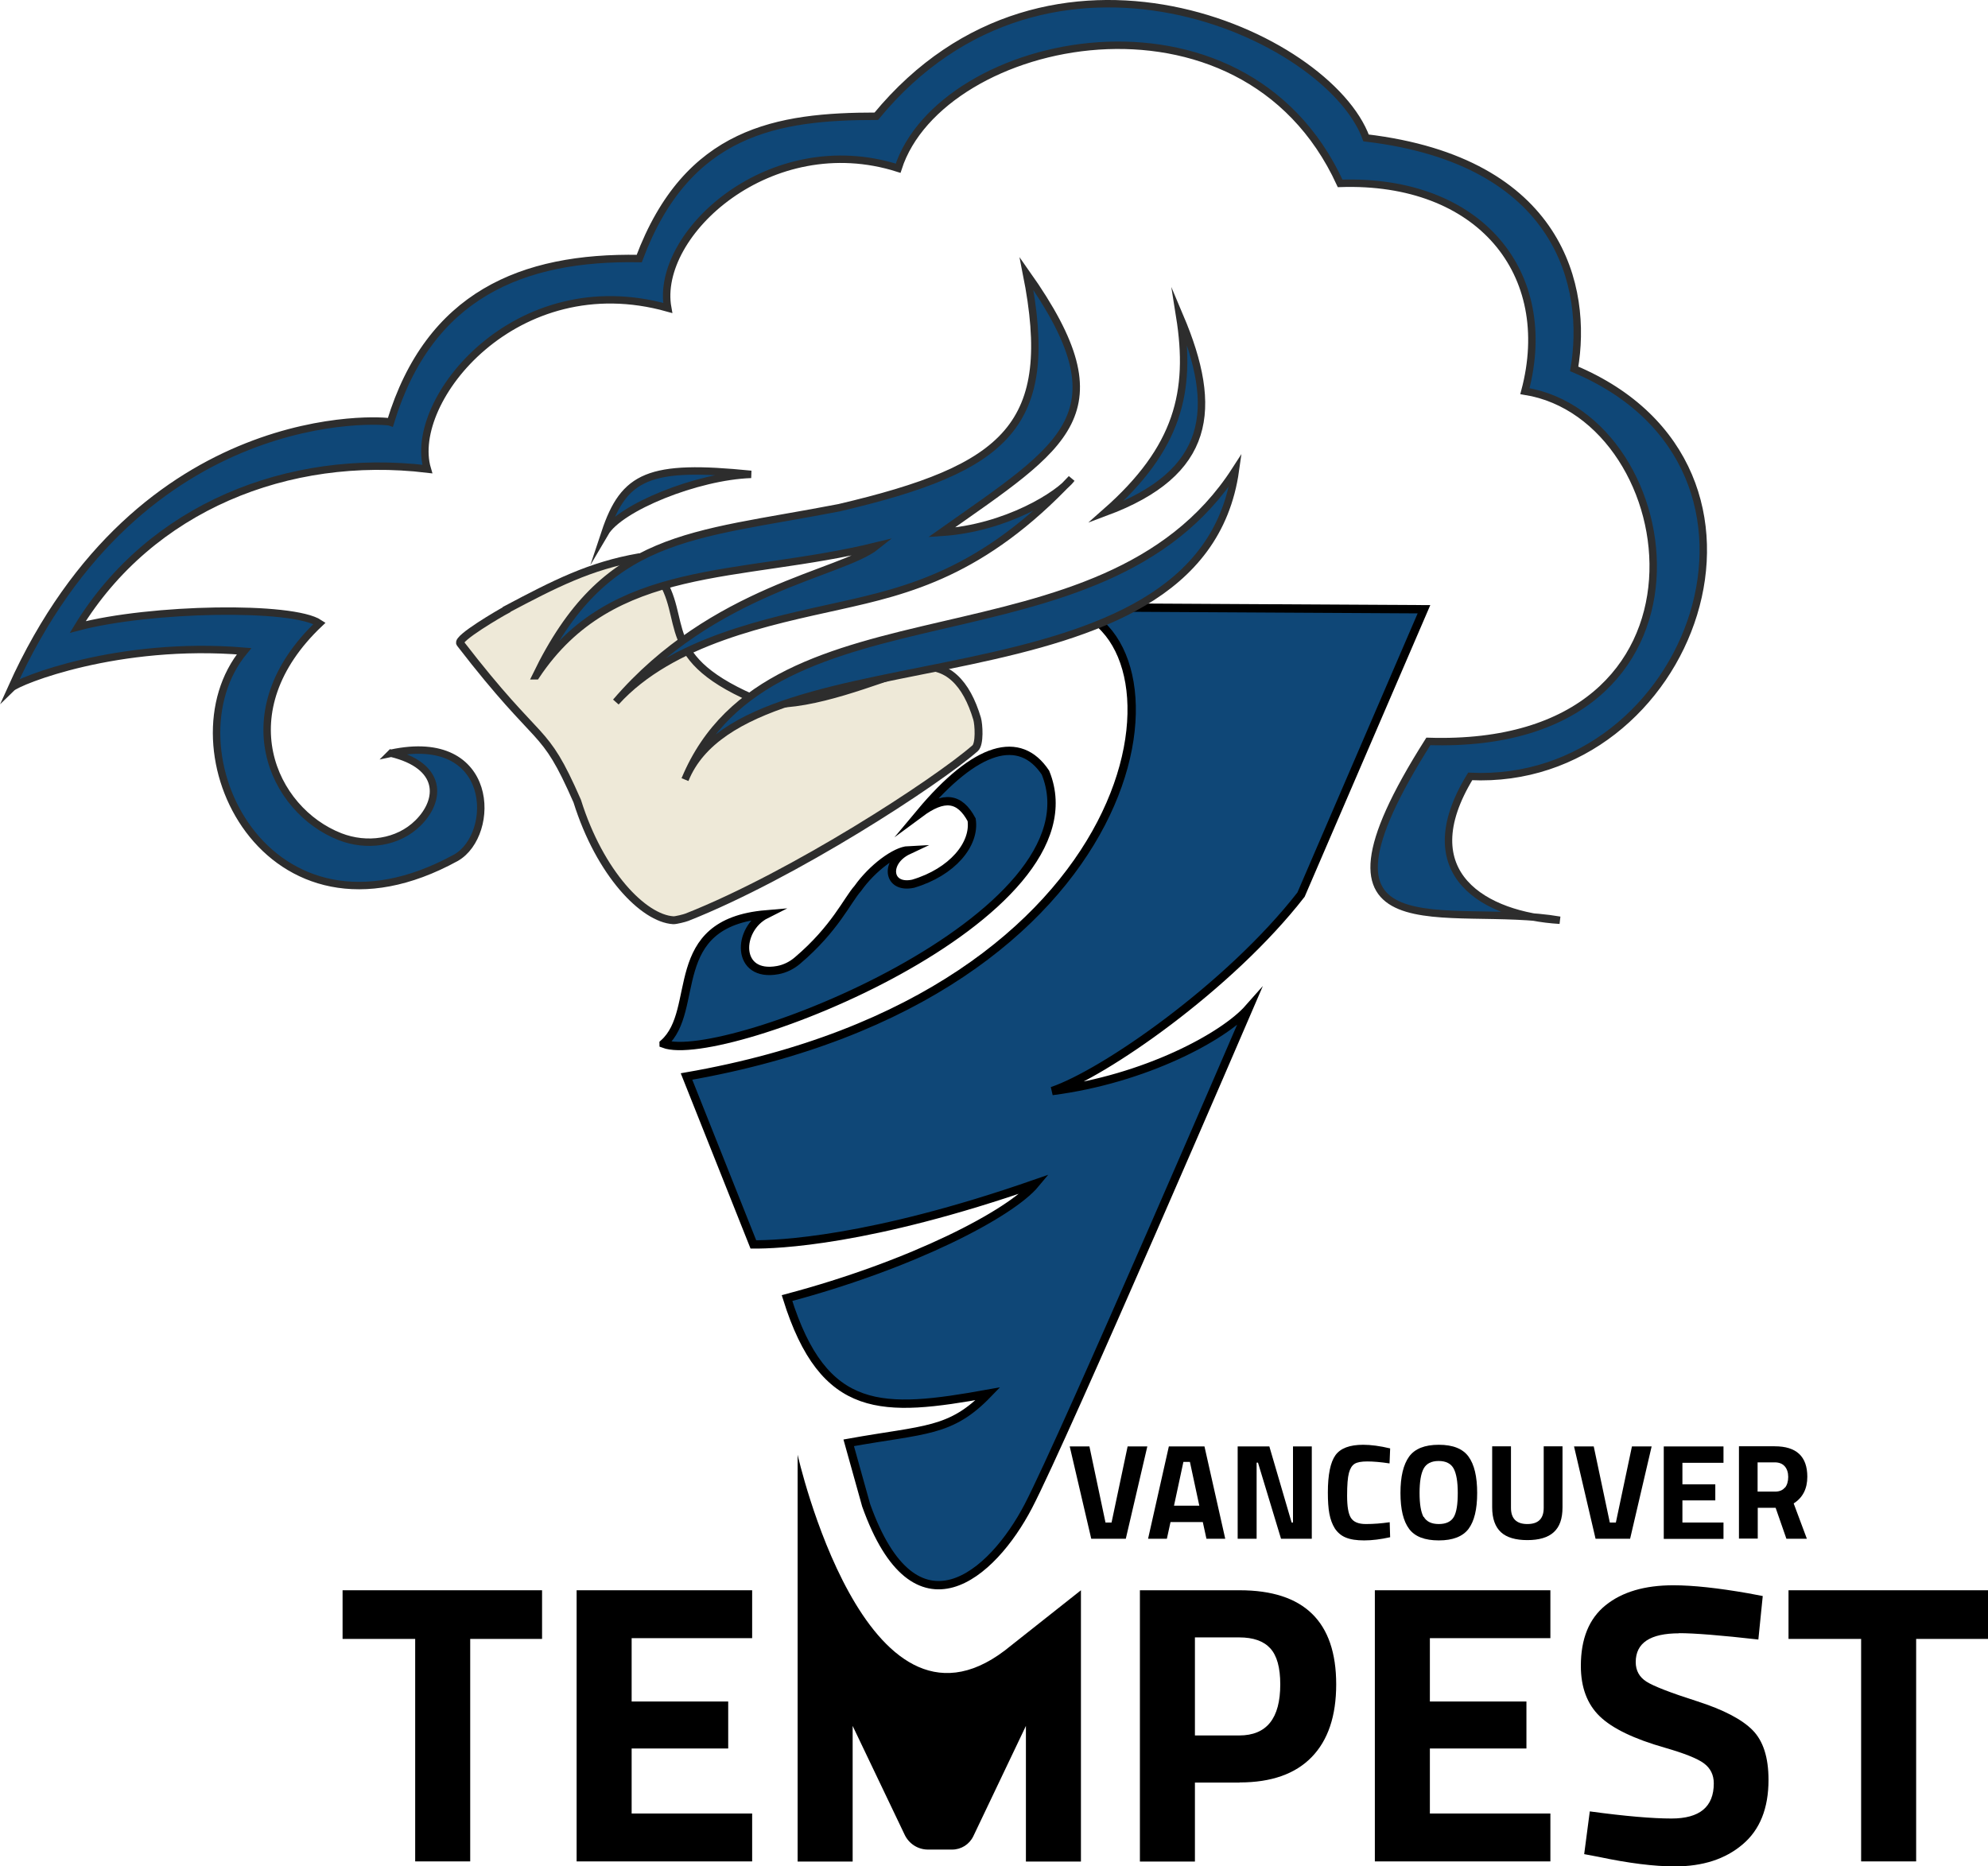 <?xml version="1.0" encoding="UTF-8"?>
<svg id="Layer_2" data-name="Layer 2" xmlns="http://www.w3.org/2000/svg" viewBox="0 0 131.15 123.14">
  <defs>
    <style>
      .cls-1 {
        fill: #eee9d8;
        stroke-width: .52px;
      }

      .cls-1, .cls-2, .cls-3 {
        stroke-miterlimit: 10;
      }

      .cls-1, .cls-3 {
        stroke: #2d2d2d;
      }

      .cls-4 {
        fill: #000;
        stroke-width: 0px;
      }

      .cls-2 {
        stroke: #000;
        stroke-width: .55px;
      }

      .cls-2, .cls-3 {
        fill: #0f4777;
      }

      .cls-3 {
        stroke-width: .49px;
      }
    </style>
  </defs>
  <g id="Layer_1-2" data-name="Layer 1">
    <g>
      <path class="cls-2" d="M43.78,68.86c2.51-2.21.04-7.96,6.76-8.53-1.93.97-2.01,4.19.77,3.68.49-.09.94-.32,1.31-.64,2.47-2.1,3.28-3.98,3.97-4.75.95-1.34,2.48-2.48,3.34-2.52-1.6.75-1.39,2.57.31,2.21,2.59-.77,4.1-2.61,3.86-4.22-.8-1.49-1.83-1.6-3.41-.43,3.73-4.47,6.6-5.2,8.28-2.68,3.85,9.49-21.3,19.38-25.19,17.89Z"/>
      <path class="cls-1" d="M33.42,40.23c-.4.21-3.31,1.9-3.06,2.22,5.46,7.08,5.43,5.18,7.72,10.41,1.5,4.79,4.38,7.74,6.34,7.86.16.01.75-.14.9-.2,7.03-2.78,16.42-8.89,19.01-11.15.32-.28.24-1.58.13-1.95-.7-2.34-1.96-3.72-3.99-3.38-2.89.89-6.69,2.53-9.8,2.4-.12,0-.24-.03-.35-.08-7.26-2.93-4.75-5.5-6.92-8.46-.2-.28-.87-1.19-1.24-1.13-3.23.56-5.57,1.76-8.74,3.44Z"/>
      <path class="cls-2" d="M70.53,40.07l23.41.13-8.11,18.83c-4.74,6.09-13.01,11.81-16.42,12.96,6.12-.79,11.31-3.58,12.97-5.46,0,0-12.16,28.28-14.54,32.85-2.38,4.57-7.46,9.02-10.7-.06l-1.15-4.12c5.06-.91,6.71-.67,9.19-3.24-6.95,1.25-10.83,1.47-13.26-6.31,8.25-2.19,14.74-5.56,16.39-7.55-10.96,3.82-17.08,4.02-18.61,4.01l-4.41-11.08c30.73-5.35,33.8-28.85,25.23-30.96Z"/>
      <g>
        <path class="cls-3" d="M25.8,49.7c6.89-1.48,6.95,5.36,4.29,6.89-12.51,6.87-19.28-7.22-13.99-13.62-8.29-.69-14.87,1.96-15.34,2.42,8.5-18.91,24.61-17.69,25-17.54,2.55-8.37,8.66-10.93,16.41-10.79,3.17-8.45,9.13-9.39,15.64-9.39,11.38-13.81,29.82-5.38,32.31,1.43,12.86,1.53,14.65,9.9,13.73,15.24,15.55,6.54,7.74,27.59-6.86,26.89-3.95,6.47,1.02,9.2,5.91,9.49-7.37-1.27-17.83,2.65-8.67-11.8,20.26.64,17.09-21.39,6.37-23.11,2.07-7.79-2.99-14.02-12.19-13.71-6.47-14.09-26.35-9.76-29.16-1-8.42-2.68-16.09,4.32-15.2,9.22-10.02-2.81-17.2,6.11-15.86,10.63-9.2-1.1-18.25,2.55-23.06,10.42,4.82-1.27,14.17-1.43,15.95-.24-6.11,5.78-3.14,12.33,1.36,14.08,1.75.68,3.81.41,5.14-.91,1.55-1.54,1.6-3.78-1.78-4.6Z"/>
        <path class="cls-3" d="M39.91,35.16c1.26-3.79,2.92-4.54,9.64-3.86-3.56.12-8.66,2.19-9.64,3.86Z"/>
        <path class="cls-3" d="M77.83,20.88c2.59,6.11,2.07,10.32-4.88,12.91,4.79-4.22,5.67-7.96,4.88-12.91Z"/>
        <path class="cls-3" d="M35.36,44.59c4.56-9.43,10.15-9.18,20-11.09,11.06-2.6,14.36-5.39,12.36-15.45,6.54,9.26,2.6,11.28-5.61,17.08,4.27-.28,7.79-2.49,8.58-3.55-5.84,6.22-10.79,7.39-15.32,8.4-4.53,1.01-11.06,2.28-14.74,6.34,6.42-7.49,14.88-8.45,17.18-10.29-9.08,2.22-17.4.97-22.45,8.56Z"/>
        <path class="cls-3" d="M45.19,51.44c5.65-13.62,27.49-6.73,36.31-20.41-2.32,16.5-32.2,10.22-36.31,20.41Z"/>
      </g>
      <g>
        <path class="cls-4" d="M74.39,95.44h1.3l-1.42,6.09h-2.28l-1.42-6.09h1.3l1.06,5.02h.4l1.06-5.02Z"/>
        <path class="cls-4" d="M75.74,101.53l1.37-6.09h2.35l1.37,6.09h-1.24l-.24-1.1h-2.13l-.24,1.1h-1.24ZM78.07,96.46l-.62,2.89h1.67l-.62-2.89h-.43Z"/>
        <path class="cls-4" d="M81.65,101.53v-6.09h2.09l1.47,5.02h.09v-5.02h1.24v6.09h-2.03l-1.52-5.02h-.09v5.02h-1.24Z"/>
        <path class="cls-4" d="M91.71,101.43c-.63.14-1.2.21-1.71.21s-.91-.06-1.22-.19c-.3-.12-.54-.33-.72-.6-.17-.27-.29-.6-.36-.97-.07-.37-.1-.84-.1-1.4,0-1.18.17-2,.5-2.46.33-.46.94-.69,1.83-.69.51,0,1.11.08,1.78.24l-.04.99c-.59-.09-1.08-.13-1.47-.13s-.67.05-.84.16-.29.3-.37.6c-.08.29-.12.79-.12,1.5s.08,1.19.25,1.46.49.41.99.41,1.02-.04,1.57-.12l.03,1.01Z"/>
        <path class="cls-4" d="M96.88,100.88c-.38.5-1.03.76-1.96.76s-1.58-.25-1.96-.76-.57-1.29-.57-2.37.19-1.87.57-2.4c.38-.52,1.03-.78,1.96-.78s1.58.26,1.96.78c.38.52.57,1.32.57,2.4s-.19,1.86-.57,2.37ZM93.93,100.09c.18.31.51.47.99.47s.81-.16.99-.47c.18-.31.26-.84.26-1.58s-.09-1.27-.27-1.61c-.18-.33-.51-.5-.99-.5s-.81.17-.99.5c-.18.33-.27.87-.27,1.61s.09,1.26.26,1.58Z"/>
        <path class="cls-4" d="M99.68,99.49c0,.71.36,1.07,1.08,1.07s1.08-.35,1.08-1.07v-4.06h1.24v4.03c0,.75-.19,1.29-.58,1.64-.38.35-.97.52-1.74.52s-1.36-.17-1.74-.52c-.38-.35-.58-.9-.58-1.64v-4.03h1.24v4.06Z"/>
        <path class="cls-4" d="M107.66,95.44h1.3l-1.42,6.09h-2.28l-1.42-6.09h1.3l1.06,5.02h.4l1.06-5.02Z"/>
        <path class="cls-4" d="M109.76,101.53v-6.09h3.94v1.08h-2.71v1.42h2.17v1.06h-2.17v1.46h2.71v1.08h-3.94Z"/>
        <path class="cls-4" d="M115.96,99.48v2.04h-1.24v-6.09h2.36c1.43,0,2.15.67,2.15,2.01,0,.79-.3,1.38-.9,1.76l.87,2.33h-1.35l-.71-2.04h-1.19ZM117.76,98.16c.14-.18.21-.42.21-.71s-.08-.53-.23-.7c-.15-.17-.37-.26-.66-.26h-1.13v1.93h1.15c.29,0,.51-.09.65-.27Z"/>
      </g>
      <g>
        <path class="cls-4" d="M22.6,108.14v-3.21h13.16v3.21h-4.74v14.68h-3.63v-14.68h-4.79Z"/>
        <path class="cls-4" d="M38.04,122.83v-17.9h11.58v3.16h-7.95v4.18h6.37v3.1h-6.37v4.29h7.95v3.16h-11.58Z"/>
        <path class="cls-4" d="M52.62,122.83v-26.84s4.47,19.89,13.66,12.92l5.03-3.98v17.9h-3.63v-8.95l-3.47,7.28c-.26.54-.8.88-1.4.88h-1.59c-.65,0-1.24-.37-1.53-.96l-3.44-7.2v8.95h-3.63Z"/>
        <path class="cls-4" d="M81.78,117.62h-2.95v5.21h-3.63v-17.9h6.58c4.25,0,6.37,2.07,6.37,6.21,0,2.09-.54,3.69-1.62,4.8-1.08,1.11-2.66,1.67-4.75,1.67ZM78.83,114.51h2.92c1.81,0,2.71-1.12,2.71-3.37,0-1.11-.22-1.9-.66-2.38-.44-.48-1.12-.72-2.05-.72h-2.92v6.47Z"/>
        <path class="cls-4" d="M90.7,122.83v-17.9h11.58v3.16h-7.95v4.18h6.37v3.1h-6.37v4.29h7.95v3.16h-11.58Z"/>
        <path class="cls-4" d="M110.78,107.77c-1.91,0-2.87.63-2.87,1.9,0,.56.24.99.71,1.29.47.3,1.58.73,3.33,1.29,1.75.56,2.97,1.2,3.67,1.91s1.05,1.8,1.05,3.28c0,1.88-.57,3.3-1.71,4.26-1.14.97-2.63,1.45-4.47,1.45-1.37,0-3.04-.21-5.03-.63l-.95-.18.37-2.82c2.35.32,4.15.47,5.39.47,1.86,0,2.79-.77,2.79-2.32,0-.56-.22-1-.65-1.32-.43-.32-1.29-.66-2.57-1.03-2.04-.58-3.47-1.27-4.3-2.07-.83-.8-1.25-1.91-1.25-3.33,0-1.79.54-3.12,1.63-4,1.09-.88,2.58-1.32,4.47-1.32,1.3,0,2.95.18,4.95.53l.95.18-.29,2.87c-2.47-.28-4.22-.42-5.24-.42Z"/>
        <path class="cls-4" d="M117.99,108.14v-3.21h13.16v3.21h-4.74v14.68h-3.63v-14.68h-4.79Z"/>
      </g>
    </g>
  </g>
</svg>